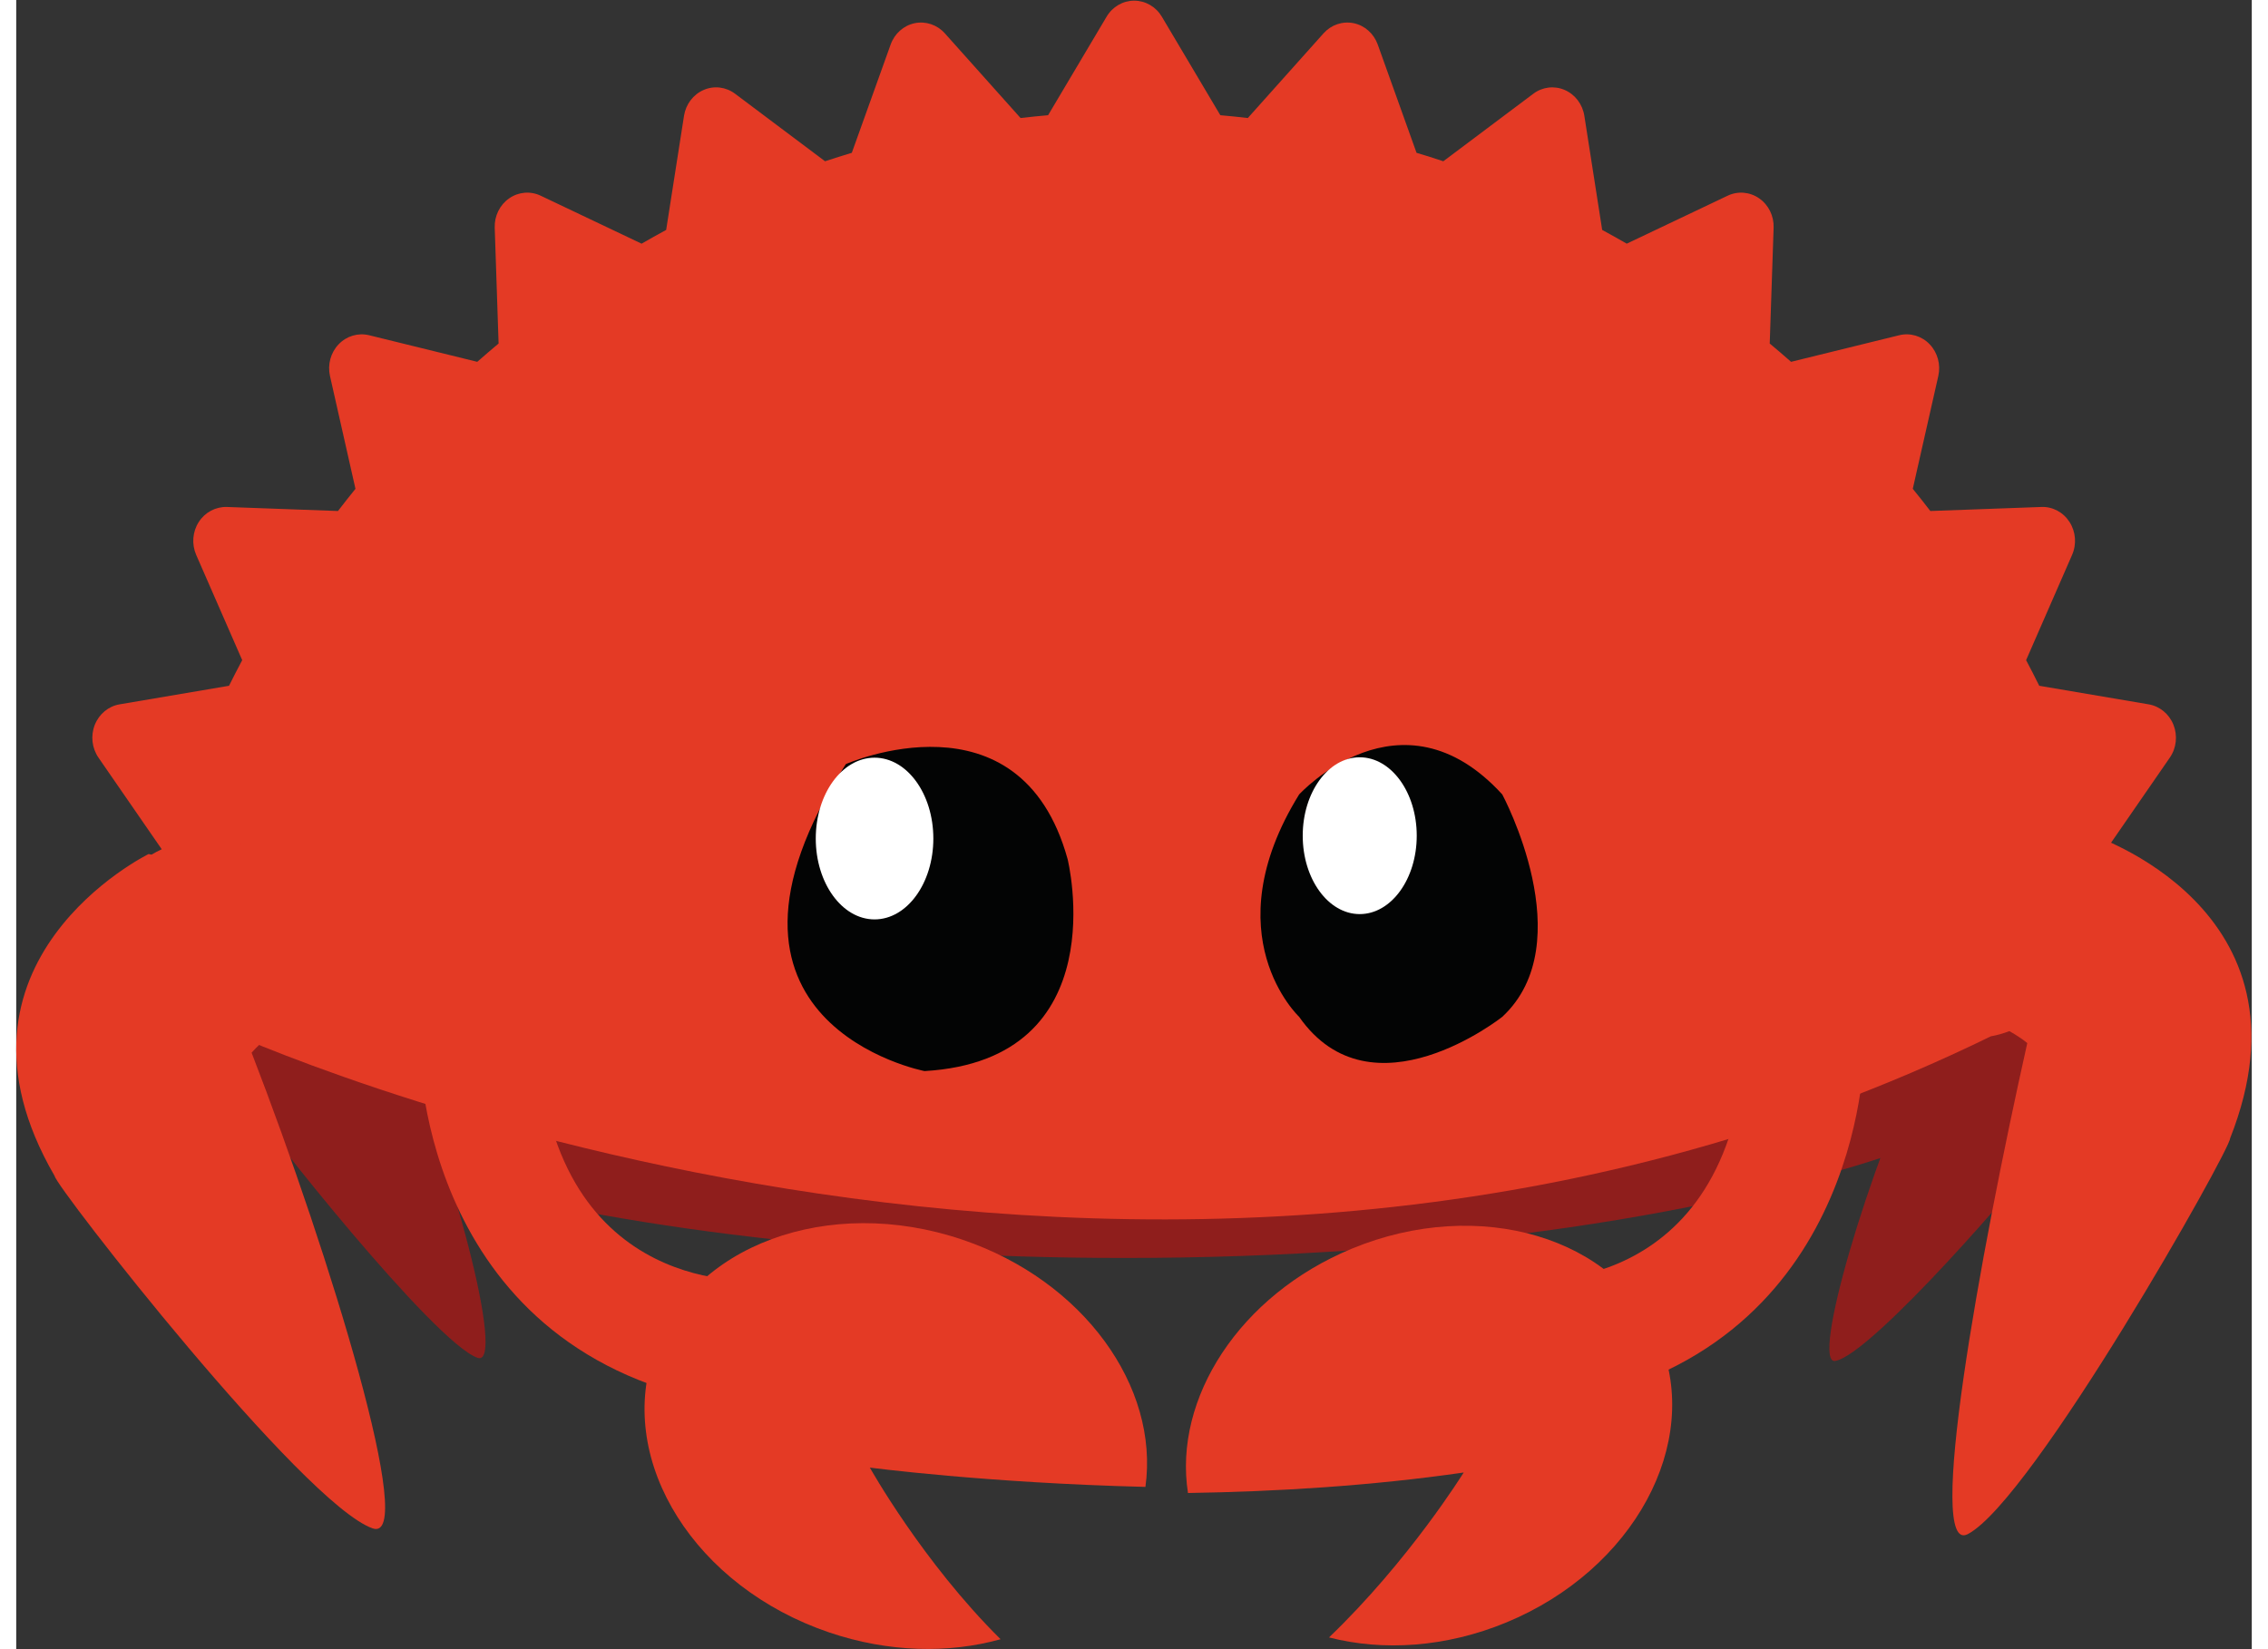 <?xml version="1.0" encoding="UTF-8" standalone="no"?>
<!DOCTYPE svg PUBLIC "-//W3C//DTD SVG 1.1//EN" "http://www.w3.org/Graphics/SVG/1.1/DTD/svg11.dtd">
<svg width="88" height="64" viewBox="0 0 4417 3259" version="1.1"
    xmlns="http://www.w3.org/2000/svg"
    xmlns:xlink="http://www.w3.org/1999/xlink" xml:space="preserve"
    xmlns:serif="http://www.serif.com/" style="fill-rule:evenodd;clip-rule:evenodd;stroke-linejoin:round;stroke-miterlimit:1.414;">
    <rect x="0" y="0" width="4417" height="3259" fill="#333333" stroke="none"/>
    <g transform="matrix(4.167,0,0,4.167,0,0)">
        <path d="M525.403,293.05C393.77,293.05 274.175,308.875 185.633,334.665L185.633,554.963C274.175,580.753 393.77,596.577 525.403,596.577C676.06,596.577 810.938,575.848 901.537,543.175L901.537,346.457C810.938,313.781 676.06,293.05 525.403,293.05Z" style="fill:rgb(143,30,28);fill-rule:nonzero;"/>
        <path d="M907.423,492.442C903.566,481.779 902.794,468.288 906.062,455.28C911.912,431.991 928.483,419.082 943.075,426.447C946.693,428.274 949.849,431.178 952.462,434.865C952.701,434.864 952.94,434.865 953.177,434.881C953.177,434.881 997.729,487.987 956.49,550.884C955.595,554.453 879.956,642.602 862.447,645.408C850.987,647.244 877.338,555.41 907.423,492.442Z" style="fill:rgb(143,30,28);fill-rule:nonzero;"/>
        <path d="M176.479,482.021C181.779,472.391 183.637,459.233 180.696,445.596C175.43,421.18 156.786,404.486 139.054,408.311C134.656,409.259 130.729,411.383 127.388,414.409C127.106,414.351 126.824,414.296 126.543,414.256C126.543,414.256 70.251,456.208 114.486,528.18C115.291,531.921 198.337,637.018 218.797,643.943C232.188,648.475 207.55,551.418 176.479,482.021Z" style="fill:rgb(143,30,28);fill-rule:nonzero;"/>
        <path d="M97.467,488.066L97.474,488.081C97.659,488.226 97.831,488.357 97.467,488.066Z" style="fill:rgb(227,58,37);fill-rule:nonzero;"/>
        <path d="M993.119,412.903C992.239,409.839 991.363,406.777 990.457,403.741L1021.14,359.29C1024.27,354.768 1024.91,348.892 1022.87,343.735C1020.83,338.605 1016.38,334.925 1011.11,334.025L959.224,325.22C957.216,321.118 955.108,317.078 952.994,313.07L974.791,263.167C977.034,258.08 976.56,252.172 973.588,247.559C970.627,242.923 965.598,240.215 960.239,240.426L907.583,242.339C904.856,238.789 902.087,235.271 899.261,231.818L911.362,178.328C912.587,172.895 911.04,167.21 907.259,163.264C903.497,159.332 898.03,157.705 892.833,158.981L841.544,171.589C838.223,168.654 834.845,165.756 831.43,162.916L833.278,108.002C833.476,102.443 830.885,97.161 826.434,94.077C821.988,90.973 816.341,90.504 811.478,92.811L763.631,115.558C759.777,113.348 755.903,111.158 751.987,109.041L743.532,54.926C742.675,49.444 739.147,44.788 734.206,42.661C729.283,40.523 723.638,41.213 719.315,44.469L676.656,76.476C672.456,75.08 668.237,73.743 663.964,72.465L645.578,21.148C643.708,15.919 639.397,12.077 634.14,10.997C628.901,9.926 623.51,11.74 619.877,15.799L583.97,55.971C579.628,55.471 575.285,55.015 570.927,54.639L543.204,7.926C540.394,3.194 535.434,0.314 530.088,0.314C524.754,0.314 519.784,3.194 516.998,7.926L489.265,54.639C484.907,55.015 480.543,55.471 476.209,55.971L440.299,15.799C436.663,11.74 431.252,9.926 426.031,10.997C420.776,12.089 416.458,15.919 414.598,21.148L396.196,72.465C391.936,73.743 387.715,75.092 383.505,76.476L340.861,44.469C336.525,41.203 330.881,40.514 325.945,42.661C321.026,44.788 317.484,49.444 316.632,54.926L308.171,109.041C304.257,111.158 300.382,113.335 296.518,115.558L248.676,92.811C243.818,90.496 238.147,90.973 233.722,94.077C229.277,97.161 226.68,102.443 226.882,108.002L228.717,162.916C225.312,165.756 221.943,168.654 218.605,171.589L167.326,158.981C162.115,157.716 156.656,159.332 152.885,163.264C149.09,167.21 147.553,172.895 148.772,178.328L160.851,231.818C158.049,235.285 155.276,238.789 152.558,242.339L99.903,240.426C94.588,240.269 89.516,242.923 86.547,247.559C83.572,252.172 83.122,258.08 85.336,263.167L107.15,313.07C105.031,317.078 102.926,321.118 100.901,325.22L49.018,334.025C43.747,334.913 39.304,338.591 37.254,343.735C35.217,348.892 35.878,354.768 38.989,359.29L69.679,403.741C69.442,404.525 69.224,405.317 68.989,406.105L52.126,424.017L97.467,488.066C97.467,488.066 532.619,688.798 936.264,491.462C982.372,483.189 993.119,412.903 993.119,412.903Z" style="fill:rgb(228,58,37);fill-rule:nonzero;"/>
        <path d="M608.303,376.759C608.303,376.759 656.46,324.03 704.618,376.759C704.618,376.759 742.458,447.071 704.618,482.222C704.618,482.222 642.701,531.439 608.303,482.222C608.303,482.222 567.024,443.55 608.303,376.759Z" style="fill:rgb(3,4,4);fill-rule:nonzero;"/>
        <path d="M664.057,396.32C664.057,416.853 651.954,433.499 637.027,433.499C622.103,433.499 610,416.853 610,396.32C610,375.788 622.103,359.14 637.027,359.14C651.954,359.14 664.057,375.788 664.057,396.32Z" style="fill:white;fill-rule:nonzero;"/>
        <path d="M393.365,362.361C393.365,362.361 475.973,325.785 498.519,407.423C498.519,407.423 522.137,502.577 430.682,507.948C430.682,507.948 314.06,485.486 393.365,362.361Z" style="fill:rgb(3,4,4);fill-rule:nonzero;"/>
        <path d="M434.855,397.668C434.855,418.841 422.375,436.014 406.978,436.014C391.587,436.014 379.104,418.841 379.104,397.668C379.104,376.49 391.587,359.322 406.978,359.322C422.375,359.322 434.855,376.49 434.855,397.668Z" style="fill:white;fill-rule:nonzero;"/>
        <path d="M111.602,499.216C122.569,486.753 149.213,471.659 147.172,452.934C143.519,419.407 115.716,394.935 85.073,398.275C77.473,399.103 70.415,401.567 64.149,405.311C63.687,405.204 63.224,405.1 62.761,405.017C62.761,405.017 -40.87,455.89 18.197,557.674C18.754,562.811 136.045,713.342 168.985,724.805C190.544,732.307 149.074,596.165 111.602,499.216Z" style="fill:rgb(228,58,37);fill-rule:nonzero;"/>
        <path d="M953.549,494.673C940.856,483.973 907.387,474.255 906.629,455.435C905.273,421.737 929.141,393.414 959.941,392.175C967.579,391.867 974.925,393.258 981.676,396.032C982.118,395.858 982.56,395.686 983.005,395.535C983.005,395.535 1093.03,430.486 1049.7,539.901C1049.91,545.064 956.232,711.317 925.355,727.536C905.146,738.151 930.861,596.105 953.549,494.673Z" style="fill:rgb(228,58,37);fill-rule:nonzero;"/>
        <path d="M191.142,495.558C191.142,495.558 189.759,632.854 324.308,663.49L352.362,607.127C352.362,607.127 254.867,616.558 247.367,495.558L191.142,495.558Z" style="fill:rgb(228,58,37);fill-rule:nonzero;"/>
        <path d="M876.362,495.558C876.362,495.558 877.744,632.854 743.195,663.49L715.141,607.127C715.141,607.127 812.636,616.558 820.136,495.558L876.362,495.558Z" style="fill:rgb(228,58,37);fill-rule:nonzero;"/>
        <path d="M779.167,635.591C758.917,586.649 693.572,567.218 633.216,592.191C580.09,614.172 548.579,663.223 555.592,708.036C597.538,707.384 642.532,704.665 686.328,698.318C686.328,698.318 660.491,740.081 622.471,776.529C648.037,783.128 677.854,781.297 706.547,769.425C766.904,744.452 799.417,684.532 779.167,635.591Z" style="fill:rgb(228,58,37);fill-rule:nonzero;"/>
        <path d="M404.746,695.984C404.746,695.984 459.949,703.279 535.416,705.14C542.026,657.629 506.036,607.348 448.615,587.897C385.177,566.409 319.626,590.689 302.201,642.129C284.776,693.569 322.077,752.689 385.515,774.178C413.636,783.704 442.168,784.227 466.744,777.385C429.833,740.88 404.746,695.984 404.746,695.984Z" style="fill:rgb(228,58,37);fill-rule:nonzero;"/>
    </g>
</svg>
